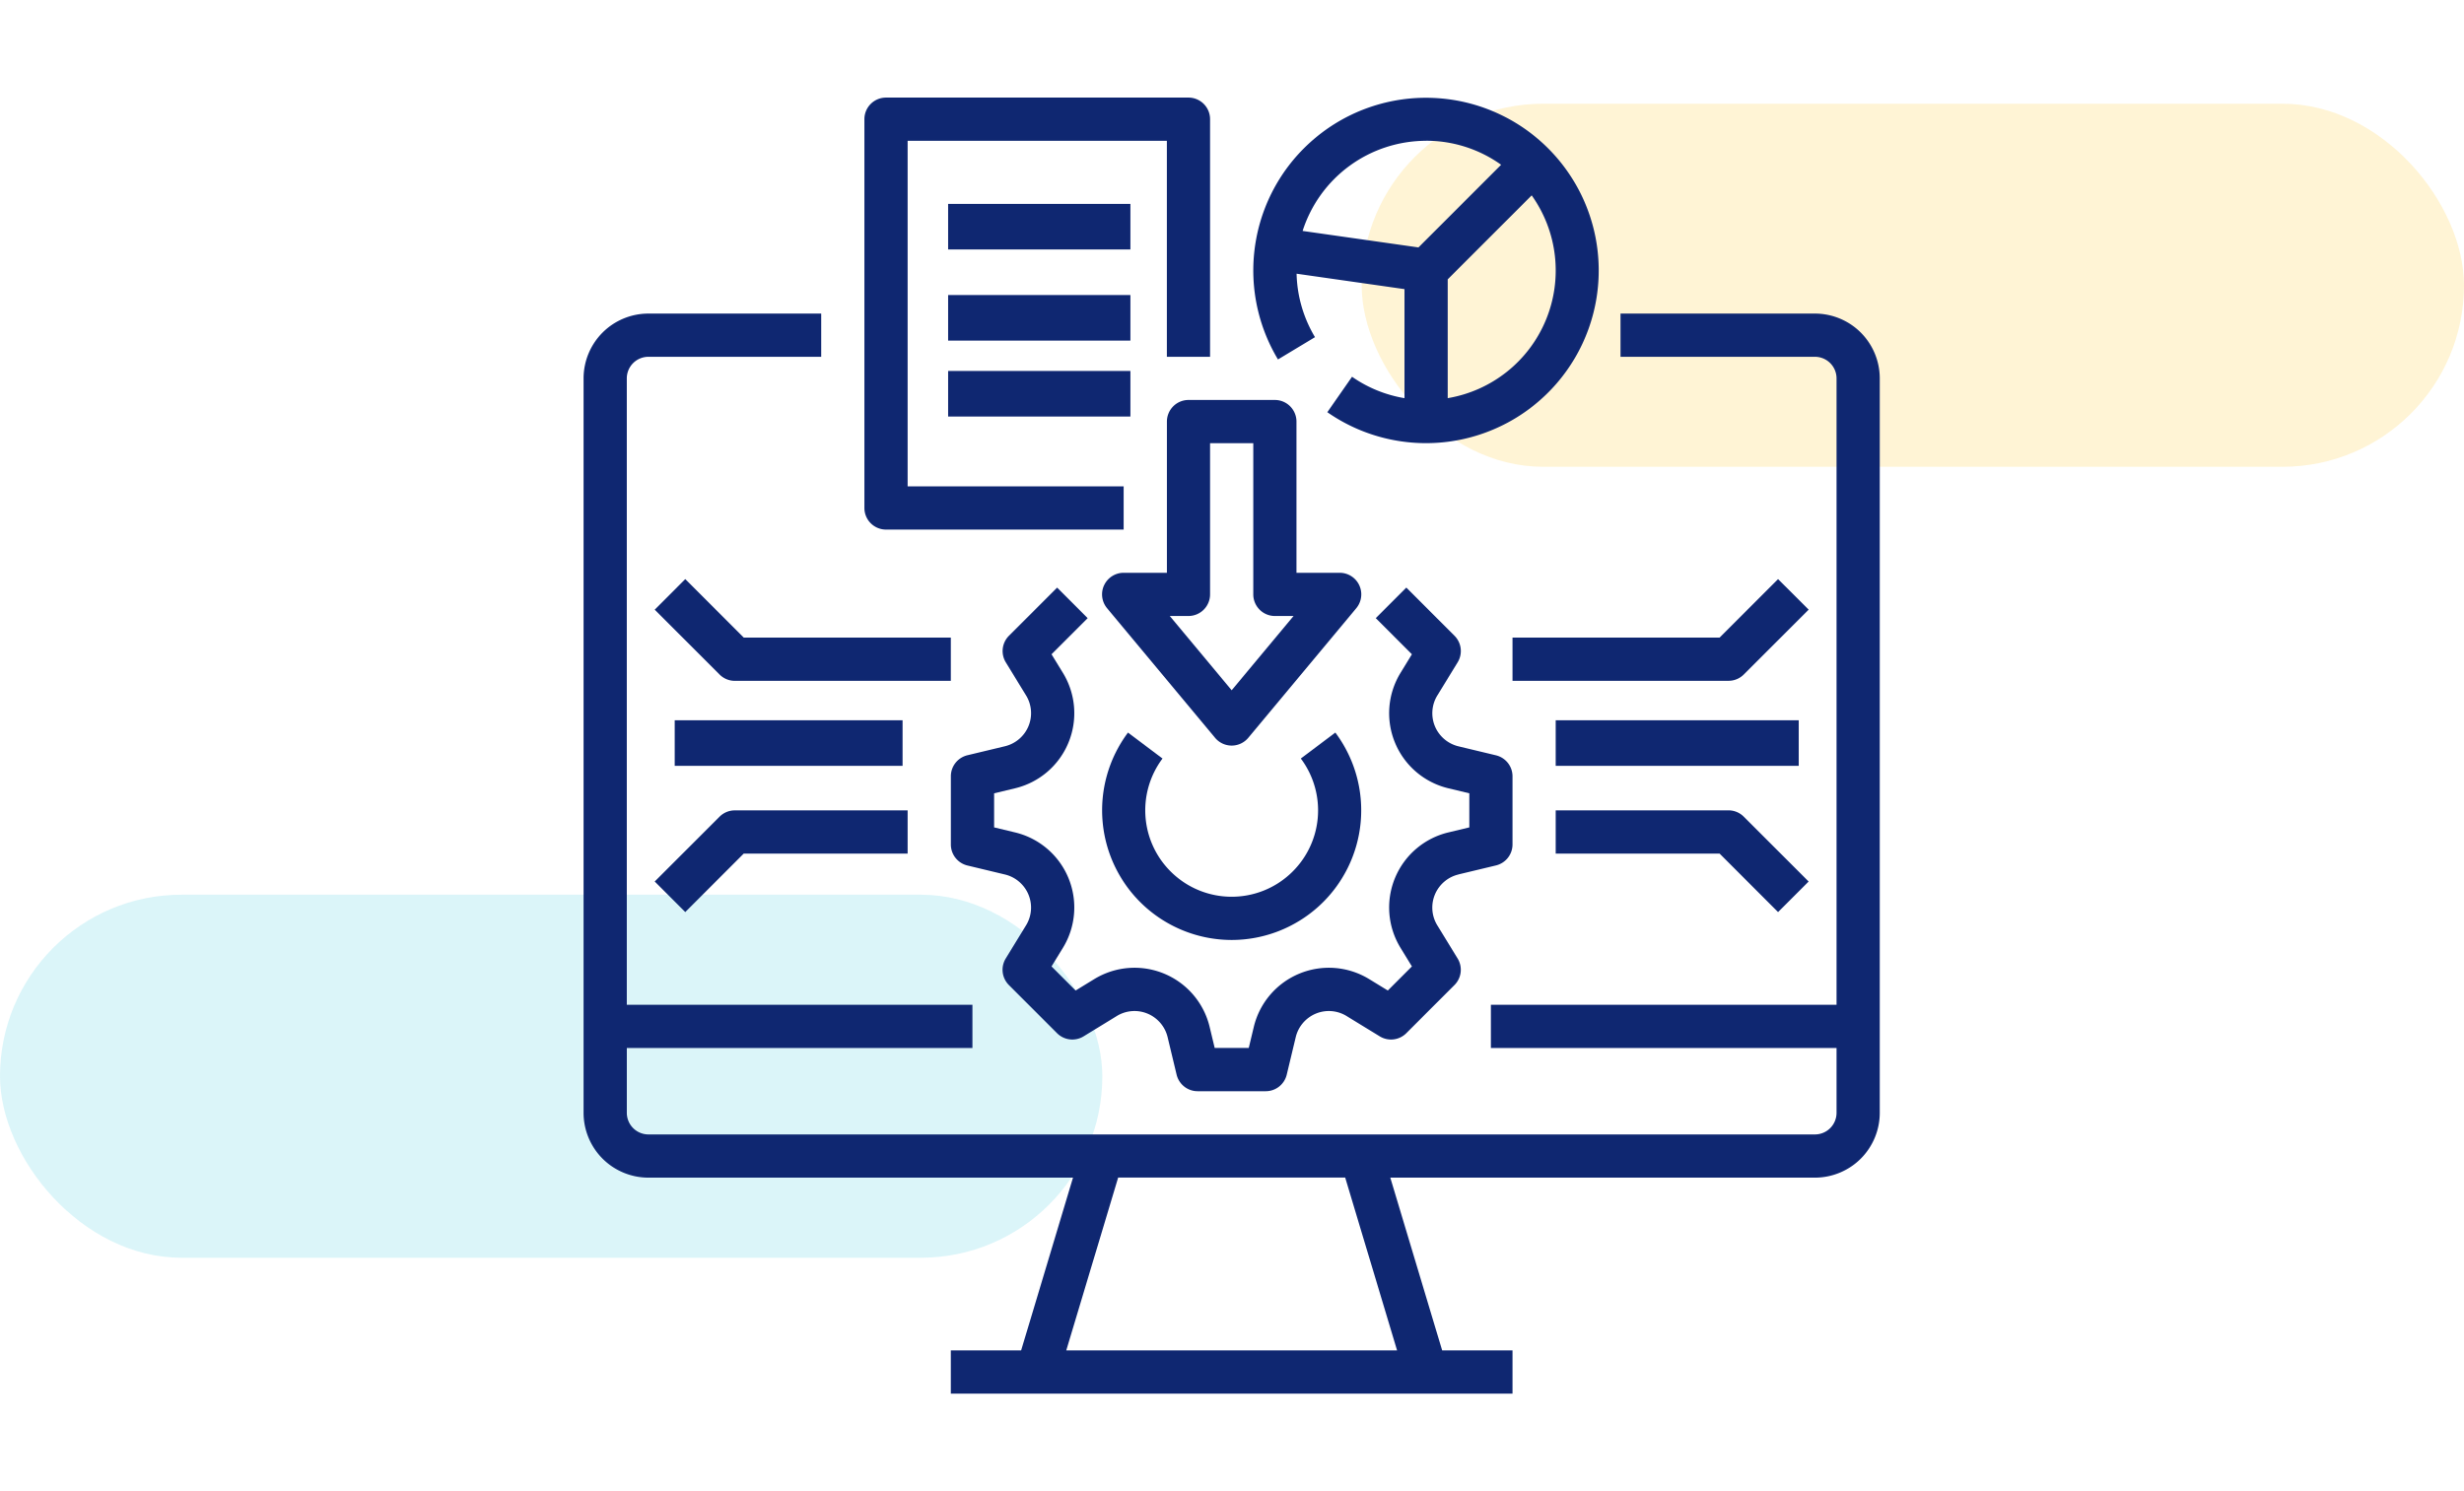 <svg xmlns="http://www.w3.org/2000/svg" width="190" height="115" viewBox="0 0 190 115">
  <g id="Grupo_148514" data-name="Grupo 148514" transform="translate(-180 -399)">
    <rect id="Rectángulo_43992" data-name="Rectángulo 43992" width="190" height="115" transform="translate(180 399)" fill="none"/>
    <rect id="Rectángulo_41430" data-name="Rectángulo 41430" width="85" height="28" rx="14" transform="translate(285 407)" fill="#feca2e" opacity="0.2"/>
    <rect id="Rectángulo_41431" data-name="Rectángulo 41431" width="85" height="28" rx="14" transform="translate(180 468)" fill="#4dd0e1" opacity="0.2"/>
    <g id="OUTLINE" transform="translate(209 390.526)">
      <path id="Trazado_207208" data-name="Trazado 207208" d="M110.951,96H95.959v3.332h14.992A1.668,1.668,0,0,1,112.617,101v48.308H85.964v3.332h26.653v5a1.668,1.668,0,0,1-1.666,1.666H21a1.668,1.668,0,0,1-1.666-1.666v-5H45.984v-3.332H19.332V101A1.668,1.668,0,0,1,21,99.332H34.324V96H21a5,5,0,0,0-5,5v56.637a5,5,0,0,0,5,5H53.74l-4,13.326H44.319v3.332H87.63v-3.332H82.206l-4-13.326h32.743a5,5,0,0,0,5-5V101A5,5,0,0,0,110.951,96ZM78.728,175.959H53.221l4-13.326H74.729Z" transform="translate(0 -63.342)" fill="#0f2771"/>
      <path id="Trazado_207209" data-name="Trazado 207209" d="M191.139,219.609l2.895-.694a1.666,1.666,0,0,0,1.277-1.62v-5.254a1.666,1.666,0,0,0-1.277-1.62l-2.894-.694a2.624,2.624,0,0,1-1.625-3.922l1.565-2.554a1.666,1.666,0,0,0-.242-2.049l-3.715-3.715-2.356,2.356,2.787,2.787-.879,1.435a5.955,5.955,0,0,0,3.689,8.9l1.617.388v2.627l-1.617.388a5.955,5.955,0,0,0-3.689,8.9l.879,1.435-1.858,1.858-1.435-.879a5.955,5.955,0,0,0-8.9,3.689l-.388,1.617h-2.627l-.388-1.617a5.955,5.955,0,0,0-8.9-3.689l-1.435.879-1.858-1.858.879-1.435a5.955,5.955,0,0,0-3.689-8.9l-1.617-.388v-2.627l1.617-.388a5.955,5.955,0,0,0,3.689-8.9l-.879-1.435,2.787-2.786-2.356-2.356-3.715,3.715a1.666,1.666,0,0,0-.242,2.048L157.8,205.8a2.624,2.624,0,0,1-1.625,3.922l-2.895.694a1.666,1.666,0,0,0-1.277,1.62V217.3a1.666,1.666,0,0,0,1.277,1.62l2.894.694a2.624,2.624,0,0,1,1.625,3.922l-1.565,2.554a1.666,1.666,0,0,0,.242,2.048l3.715,3.715a1.666,1.666,0,0,0,2.048.242l2.554-1.565a2.624,2.624,0,0,1,3.922,1.625l.694,2.894a1.666,1.666,0,0,0,1.62,1.277h5.254a1.666,1.666,0,0,0,1.62-1.277l.694-2.894a2.624,2.624,0,0,1,3.922-1.625l2.554,1.565a1.666,1.666,0,0,0,2.048-.242l3.715-3.715a1.666,1.666,0,0,0,.242-2.048l-1.565-2.554a2.624,2.624,0,0,1,1.625-3.922Z" transform="translate(-107.681 -143.697)" fill="#0f2771"/>
      <path id="Trazado_207210" data-name="Trazado 207210" d="M217.995,267.184a10,10,0,0,0,7.995-15.994l-2.663,2a6.663,6.663,0,1,1-10.663,0l-2.663-2a10,10,0,0,0,7.995,15.994Z" transform="translate(-152.021 -186.218)" fill="#0f2771"/>
      <path id="Trazado_207211" data-name="Trazado 207211" d="M208.157,142.286a1.666,1.666,0,0,0,.229,1.773l8.329,9.995a1.666,1.666,0,0,0,2.56,0l8.329-9.995a1.666,1.666,0,0,0-1.28-2.732h-3.332V129.666A1.666,1.666,0,0,0,221.326,128h-6.663A1.666,1.666,0,0,0,213,129.666v11.661h-3.332a1.666,1.666,0,0,0-1.509.959Zm6.506,2.372a1.666,1.666,0,0,0,1.666-1.666V131.332h3.332v11.661a1.666,1.666,0,0,0,1.666,1.666h1.441l-4.773,5.727-4.773-5.727Z" transform="translate(-152.02 -88.679)" fill="#0f2771"/>
      <path id="Trazado_207212" data-name="Trazado 207212" d="M65.177,198.853H49.209l-4.51-4.51L42.343,196.7l5,5a1.666,1.666,0,0,0,1.178.488H65.177Z" transform="translate(-20.858 -141.207)" fill="#0f2771"/>
      <rect id="Rectángulo_296666" data-name="Rectángulo 296666" width="17.569" height="3.514" transform="translate(23.028 64.022)" fill="#0f2771"/>
      <path id="Trazado_207213" data-name="Trazado 207213" d="M42.343,285.485l2.356,2.356,4.509-4.51H61.845V280H48.519a1.666,1.666,0,0,0-1.178.488Z" transform="translate(-20.858 -209.028)" fill="#0f2771"/>
      <path id="Trazado_207214" data-name="Trazado 207214" d="M376,283.332h12.637l4.509,4.51,2.356-2.356-5-5a1.666,1.666,0,0,0-1.178-.488H376Z" transform="translate(-285.039 -209.028)" fill="#0f2771"/>
      <rect id="Rectángulo_296667" data-name="Rectángulo 296667" width="18.74" height="3.514" transform="translate(90.961 64.022)" fill="#0f2771"/>
      <path id="Trazado_207215" data-name="Trazado 207215" d="M380.477,194.343l-4.51,4.51H360v3.332h16.658a1.666,1.666,0,0,0,1.178-.488l5-5Z" transform="translate(-272.37 -141.207)" fill="#0f2771"/>
      <path id="Trazado_207216" data-name="Trazado 207216" d="M121.666,49.316H139.99V45.984H123.332V19.332h19.99V35.99h3.332V17.666A1.666,1.666,0,0,0,144.987,16H121.666A1.666,1.666,0,0,0,120,17.666V47.65a1.666,1.666,0,0,0,1.666,1.666Z" transform="translate(-82.345 0)" fill="#0f2771"/>
      <rect id="Rectángulo_296668" data-name="Rectángulo 296668" width="14.055" height="3.514" transform="translate(44.111 24.199)" fill="#0f2771"/>
      <rect id="Rectángulo_296669" data-name="Rectángulo 296669" width="14.055" height="3.514" transform="translate(44.111 31.227)" fill="#0f2771"/>
      <rect id="Rectángulo_296670" data-name="Rectángulo 296670" width="14.055" height="3.514" transform="translate(44.111 37.083)" fill="#0f2771"/>
      <path id="Trazado_207217" data-name="Trazado 207217" d="M268.755,34.529a9.969,9.969,0,0,1-1.418-4.894l8.32,1.189v8.41a9.909,9.909,0,0,1-4.044-1.651l-1.906,2.733a13.318,13.318,0,1,0-3.805-4.068Zm10.234,4.7V30.07l6.476-6.476a9.984,9.984,0,0,1-6.476,15.64Zm-1.666-19.848a9.937,9.937,0,0,1,5.786,1.853l-6.375,6.375L267.8,26.337a10.012,10.012,0,0,1,9.52-6.952Z" transform="translate(-196.356 -0.053)" fill="#0f2771"/>
    </g>
  </g>
</svg>
